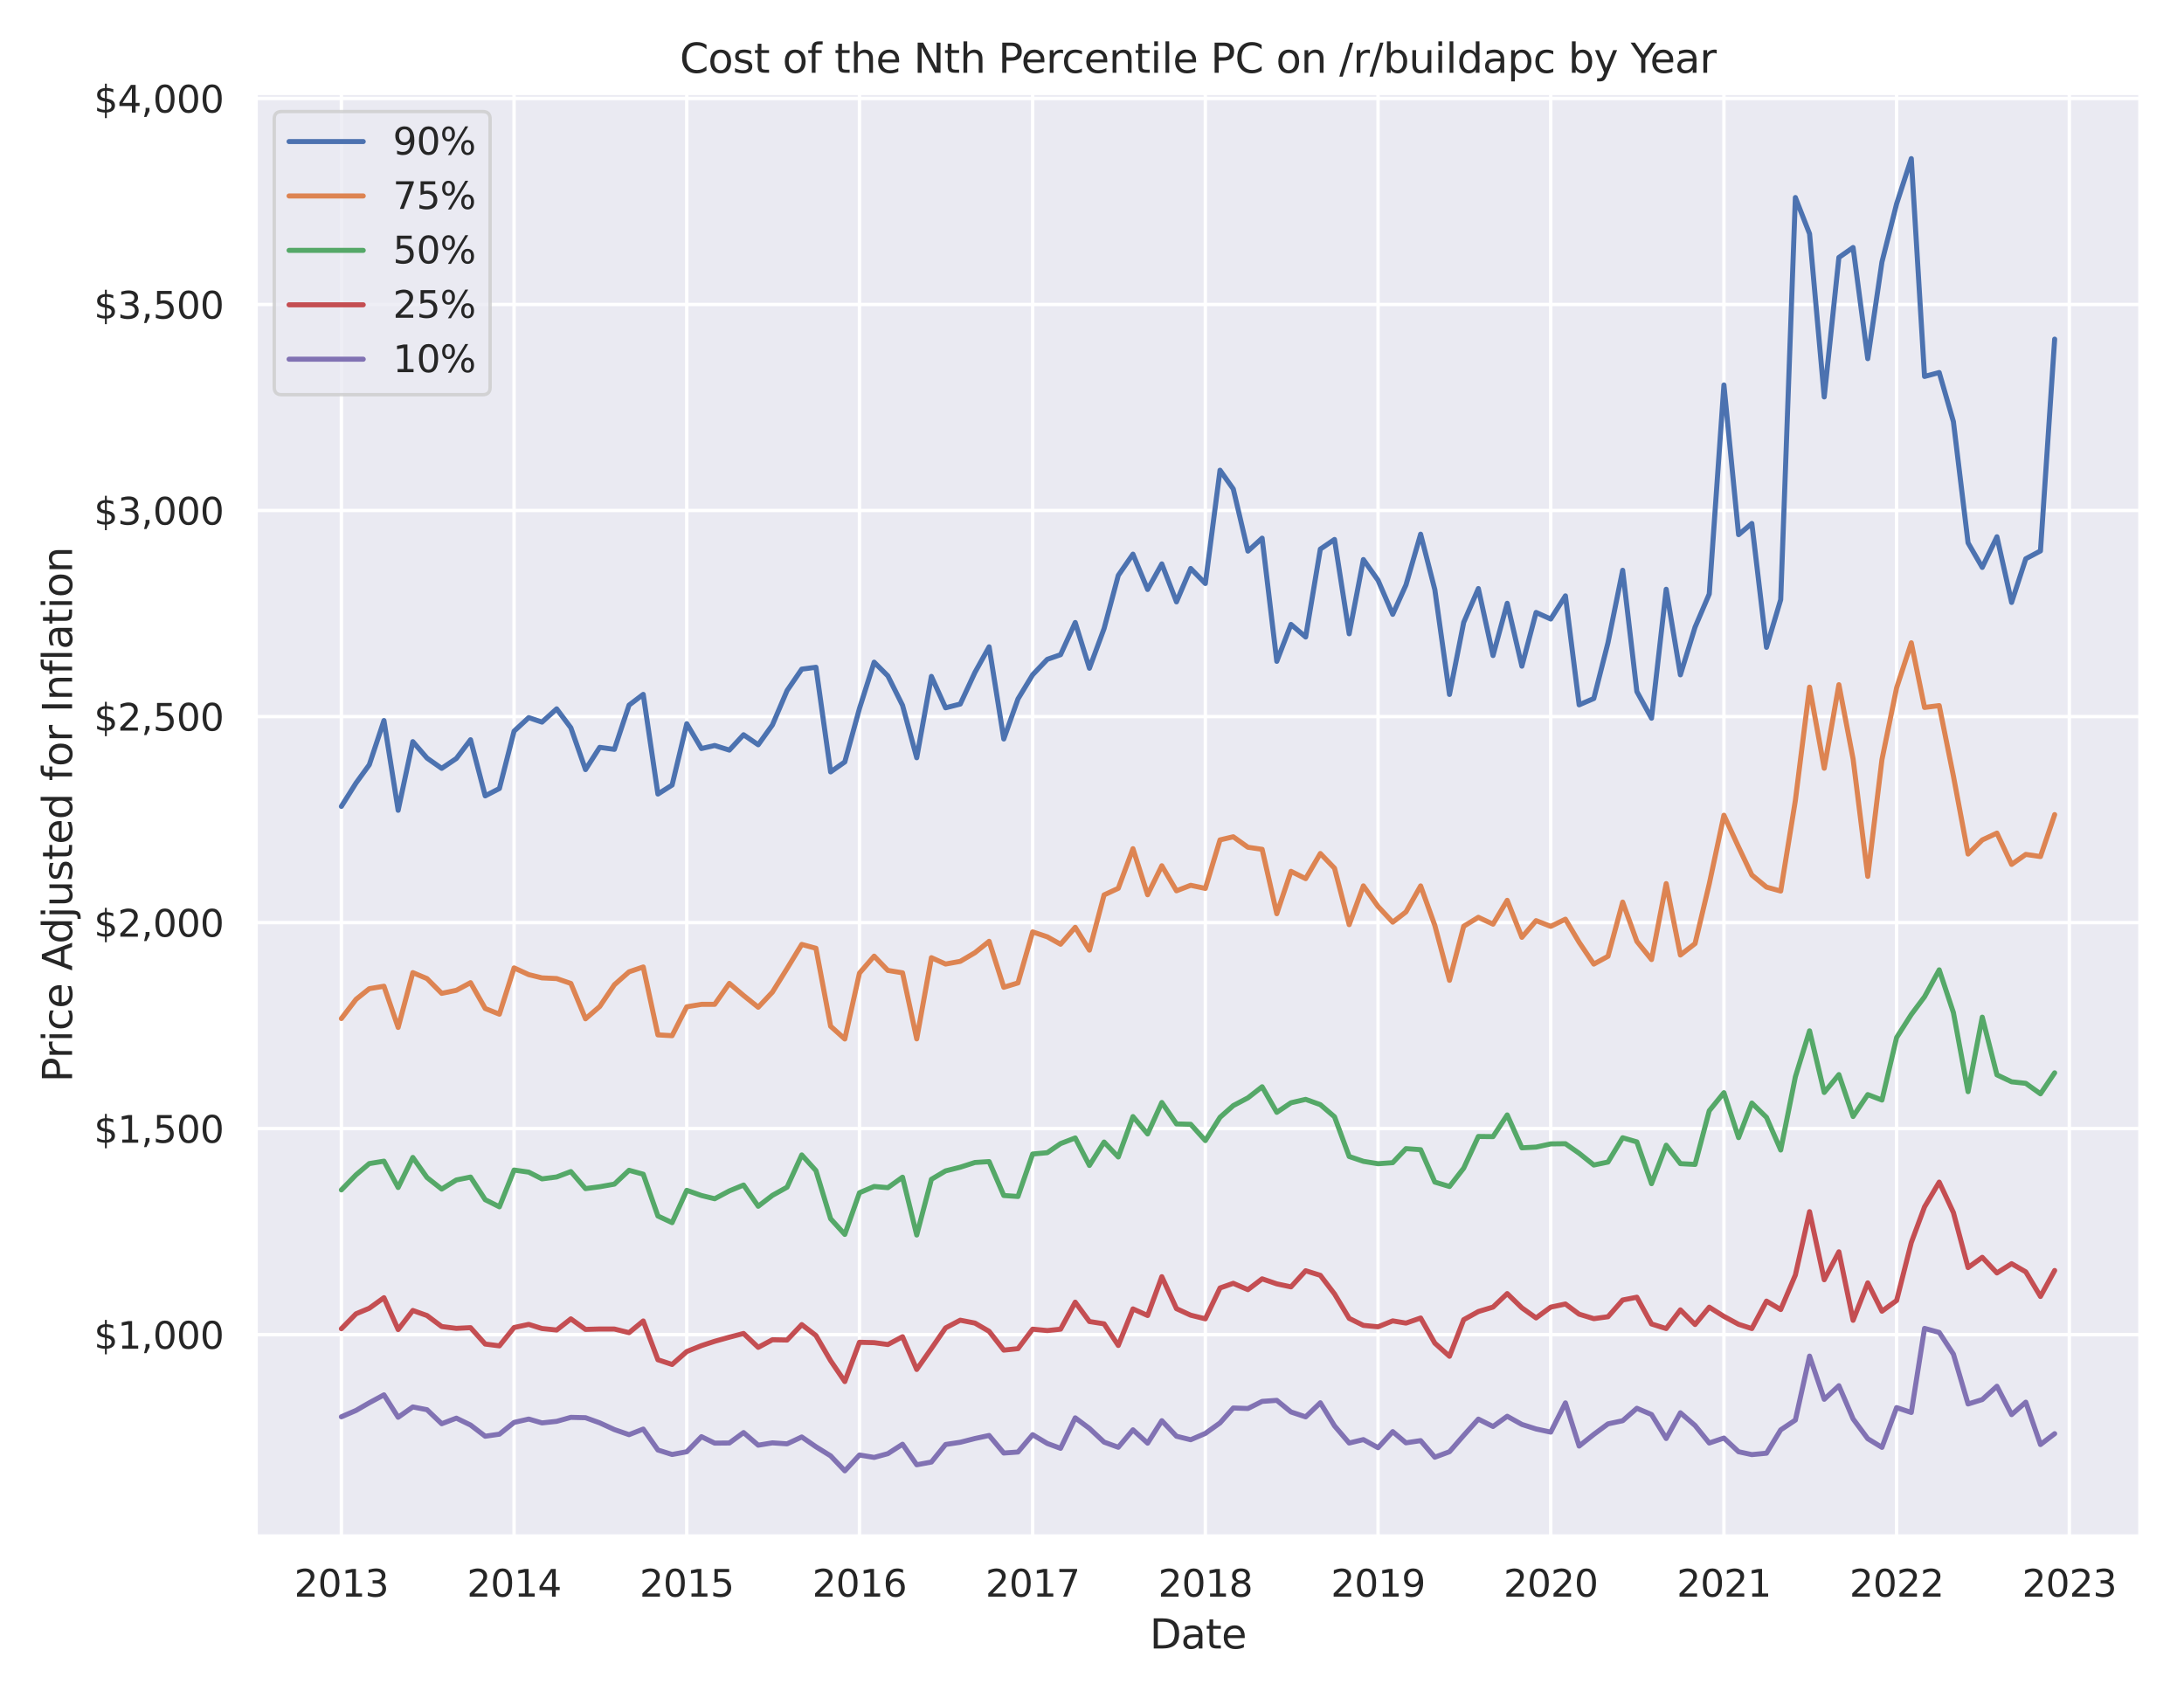 <?xml version="1.0" encoding="utf-8" standalone="no"?>
<!DOCTYPE svg PUBLIC "-//W3C//DTD SVG 1.1//EN"
  "http://www.w3.org/Graphics/SVG/1.1/DTD/svg11.dtd">
<svg xmlns:xlink="http://www.w3.org/1999/xlink" width="648pt" height="504pt" viewBox="0 0 648 504" xmlns="http://www.w3.org/2000/svg" version="1.1">
 <defs>
  <style type="text/css">*{stroke-linejoin: round; stroke-linecap: butt}</style>
 </defs>
 <g id="figure_1">
  <g id="patch_1">
   <path d="M 0 504 
L 648 504 
L 648 0 
L 0 0 
z
" style="fill: #ffffff"/>
  </g>
  <g id="axes_1">
   <g id="patch_2">
    <path d="M 75.87 455.94 
L 635.04 455.94 
L 635.04 27.6 
L 75.87 27.6 
z
" style="fill: #eaeaf2"/>
   </g>
   <g id="matplotlib.axis_1">
    <g id="xtick_1">
     <g id="line2d_1">
      <path d="M 101.287 455.94 
L 101.287 27.6 
" clip-path="url(#p57aee0bb38)" style="fill: none; stroke: #ffffff; stroke-linecap: round"/>
     </g>
     <g id="text_1">
      <!-- 2013 -->
      <g style="fill: #262626" transform="translate(87.289 473.798) scale(0.11 -0.11)">
       <defs>
        <path id="DejaVuSans-32" d="M 1228 531 
L 3431 531 
L 3431 0 
L 469 0 
L 469 531 
Q 828 903 1448 1529 
Q 2069 2156 2228 2338 
Q 2531 2678 2651 2914 
Q 2772 3150 2772 3378 
Q 2772 3750 2511 3984 
Q 2250 4219 1831 4219 
Q 1534 4219 1204 4116 
Q 875 4013 500 3803 
L 500 4441 
Q 881 4594 1212 4672 
Q 1544 4750 1819 4750 
Q 2544 4750 2975 4387 
Q 3406 4025 3406 3419 
Q 3406 3131 3298 2873 
Q 3191 2616 2906 2266 
Q 2828 2175 2409 1742 
Q 1991 1309 1228 531 
z
" transform="scale(0.016)"/>
        <path id="DejaVuSans-30" d="M 2034 4250 
Q 1547 4250 1301 3770 
Q 1056 3291 1056 2328 
Q 1056 1369 1301 889 
Q 1547 409 2034 409 
Q 2525 409 2770 889 
Q 3016 1369 3016 2328 
Q 3016 3291 2770 3770 
Q 2525 4250 2034 4250 
z
M 2034 4750 
Q 2819 4750 3233 4129 
Q 3647 3509 3647 2328 
Q 3647 1150 3233 529 
Q 2819 -91 2034 -91 
Q 1250 -91 836 529 
Q 422 1150 422 2328 
Q 422 3509 836 4129 
Q 1250 4750 2034 4750 
z
" transform="scale(0.016)"/>
        <path id="DejaVuSans-31" d="M 794 531 
L 1825 531 
L 1825 4091 
L 703 3866 
L 703 4441 
L 1819 4666 
L 2450 4666 
L 2450 531 
L 3481 531 
L 3481 0 
L 794 0 
L 794 531 
z
" transform="scale(0.016)"/>
        <path id="DejaVuSans-33" d="M 2597 2516 
Q 3050 2419 3304 2112 
Q 3559 1806 3559 1356 
Q 3559 666 3084 287 
Q 2609 -91 1734 -91 
Q 1441 -91 1130 -33 
Q 819 25 488 141 
L 488 750 
Q 750 597 1062 519 
Q 1375 441 1716 441 
Q 2309 441 2620 675 
Q 2931 909 2931 1356 
Q 2931 1769 2642 2001 
Q 2353 2234 1838 2234 
L 1294 2234 
L 1294 2753 
L 1863 2753 
Q 2328 2753 2575 2939 
Q 2822 3125 2822 3475 
Q 2822 3834 2567 4026 
Q 2313 4219 1838 4219 
Q 1578 4219 1281 4162 
Q 984 4106 628 3988 
L 628 4550 
Q 988 4650 1302 4700 
Q 1616 4750 1894 4750 
Q 2613 4750 3031 4423 
Q 3450 4097 3450 3541 
Q 3450 3153 3228 2886 
Q 3006 2619 2597 2516 
z
" transform="scale(0.016)"/>
       </defs>
       <use xlink:href="#DejaVuSans-32"/>
       <use xlink:href="#DejaVuSans-30" x="63.623"/>
       <use xlink:href="#DejaVuSans-31" x="127.246"/>
       <use xlink:href="#DejaVuSans-33" x="190.869"/>
      </g>
     </g>
    </g>
    <g id="xtick_2">
     <g id="line2d_2">
      <path d="M 152.528 455.94 
L 152.528 27.6 
" clip-path="url(#p57aee0bb38)" style="fill: none; stroke: #ffffff; stroke-linecap: round"/>
     </g>
     <g id="text_2">
      <!-- 2014 -->
      <g style="fill: #262626" transform="translate(138.53 473.798) scale(0.11 -0.11)">
       <defs>
        <path id="DejaVuSans-34" d="M 2419 4116 
L 825 1625 
L 2419 1625 
L 2419 4116 
z
M 2253 4666 
L 3047 4666 
L 3047 1625 
L 3713 1625 
L 3713 1100 
L 3047 1100 
L 3047 0 
L 2419 0 
L 2419 1100 
L 313 1100 
L 313 1709 
L 2253 4666 
z
" transform="scale(0.016)"/>
       </defs>
       <use xlink:href="#DejaVuSans-32"/>
       <use xlink:href="#DejaVuSans-30" x="63.623"/>
       <use xlink:href="#DejaVuSans-31" x="127.246"/>
       <use xlink:href="#DejaVuSans-34" x="190.869"/>
      </g>
     </g>
    </g>
    <g id="xtick_3">
     <g id="line2d_3">
      <path d="M 203.768 455.94 
L 203.768 27.6 
" clip-path="url(#p57aee0bb38)" style="fill: none; stroke: #ffffff; stroke-linecap: round"/>
     </g>
     <g id="text_3">
      <!-- 2015 -->
      <g style="fill: #262626" transform="translate(189.771 473.798) scale(0.11 -0.11)">
       <defs>
        <path id="DejaVuSans-35" d="M 691 4666 
L 3169 4666 
L 3169 4134 
L 1269 4134 
L 1269 2991 
Q 1406 3038 1543 3061 
Q 1681 3084 1819 3084 
Q 2600 3084 3056 2656 
Q 3513 2228 3513 1497 
Q 3513 744 3044 326 
Q 2575 -91 1722 -91 
Q 1428 -91 1123 -41 
Q 819 9 494 109 
L 494 744 
Q 775 591 1075 516 
Q 1375 441 1709 441 
Q 2250 441 2565 725 
Q 2881 1009 2881 1497 
Q 2881 1984 2565 2268 
Q 2250 2553 1709 2553 
Q 1456 2553 1204 2497 
Q 953 2441 691 2322 
L 691 4666 
z
" transform="scale(0.016)"/>
       </defs>
       <use xlink:href="#DejaVuSans-32"/>
       <use xlink:href="#DejaVuSans-30" x="63.623"/>
       <use xlink:href="#DejaVuSans-31" x="127.246"/>
       <use xlink:href="#DejaVuSans-35" x="190.869"/>
      </g>
     </g>
    </g>
    <g id="xtick_4">
     <g id="line2d_4">
      <path d="M 255.009 455.94 
L 255.009 27.6 
" clip-path="url(#p57aee0bb38)" style="fill: none; stroke: #ffffff; stroke-linecap: round"/>
     </g>
     <g id="text_4">
      <!-- 2016 -->
      <g style="fill: #262626" transform="translate(241.012 473.798) scale(0.11 -0.11)">
       <defs>
        <path id="DejaVuSans-36" d="M 2113 2584 
Q 1688 2584 1439 2293 
Q 1191 2003 1191 1497 
Q 1191 994 1439 701 
Q 1688 409 2113 409 
Q 2538 409 2786 701 
Q 3034 994 3034 1497 
Q 3034 2003 2786 2293 
Q 2538 2584 2113 2584 
z
M 3366 4563 
L 3366 3988 
Q 3128 4100 2886 4159 
Q 2644 4219 2406 4219 
Q 1781 4219 1451 3797 
Q 1122 3375 1075 2522 
Q 1259 2794 1537 2939 
Q 1816 3084 2150 3084 
Q 2853 3084 3261 2657 
Q 3669 2231 3669 1497 
Q 3669 778 3244 343 
Q 2819 -91 2113 -91 
Q 1303 -91 875 529 
Q 447 1150 447 2328 
Q 447 3434 972 4092 
Q 1497 4750 2381 4750 
Q 2619 4750 2861 4703 
Q 3103 4656 3366 4563 
z
" transform="scale(0.016)"/>
       </defs>
       <use xlink:href="#DejaVuSans-32"/>
       <use xlink:href="#DejaVuSans-30" x="63.623"/>
       <use xlink:href="#DejaVuSans-31" x="127.246"/>
       <use xlink:href="#DejaVuSans-36" x="190.869"/>
      </g>
     </g>
    </g>
    <g id="xtick_5">
     <g id="line2d_5">
      <path d="M 306.39 455.94 
L 306.39 27.6 
" clip-path="url(#p57aee0bb38)" style="fill: none; stroke: #ffffff; stroke-linecap: round"/>
     </g>
     <g id="text_5">
      <!-- 2017 -->
      <g style="fill: #262626" transform="translate(292.393 473.798) scale(0.11 -0.11)">
       <defs>
        <path id="DejaVuSans-37" d="M 525 4666 
L 3525 4666 
L 3525 4397 
L 1831 0 
L 1172 0 
L 2766 4134 
L 525 4134 
L 525 4666 
z
" transform="scale(0.016)"/>
       </defs>
       <use xlink:href="#DejaVuSans-32"/>
       <use xlink:href="#DejaVuSans-30" x="63.623"/>
       <use xlink:href="#DejaVuSans-31" x="127.246"/>
       <use xlink:href="#DejaVuSans-37" x="190.869"/>
      </g>
     </g>
    </g>
    <g id="xtick_6">
     <g id="line2d_6">
      <path d="M 357.631 455.94 
L 357.631 27.6 
" clip-path="url(#p57aee0bb38)" style="fill: none; stroke: #ffffff; stroke-linecap: round"/>
     </g>
     <g id="text_6">
      <!-- 2018 -->
      <g style="fill: #262626" transform="translate(343.633 473.798) scale(0.11 -0.11)">
       <defs>
        <path id="DejaVuSans-38" d="M 2034 2216 
Q 1584 2216 1326 1975 
Q 1069 1734 1069 1313 
Q 1069 891 1326 650 
Q 1584 409 2034 409 
Q 2484 409 2743 651 
Q 3003 894 3003 1313 
Q 3003 1734 2745 1975 
Q 2488 2216 2034 2216 
z
M 1403 2484 
Q 997 2584 770 2862 
Q 544 3141 544 3541 
Q 544 4100 942 4425 
Q 1341 4750 2034 4750 
Q 2731 4750 3128 4425 
Q 3525 4100 3525 3541 
Q 3525 3141 3298 2862 
Q 3072 2584 2669 2484 
Q 3125 2378 3379 2068 
Q 3634 1759 3634 1313 
Q 3634 634 3220 271 
Q 2806 -91 2034 -91 
Q 1263 -91 848 271 
Q 434 634 434 1313 
Q 434 1759 690 2068 
Q 947 2378 1403 2484 
z
M 1172 3481 
Q 1172 3119 1398 2916 
Q 1625 2713 2034 2713 
Q 2441 2713 2670 2916 
Q 2900 3119 2900 3481 
Q 2900 3844 2670 4047 
Q 2441 4250 2034 4250 
Q 1625 4250 1398 4047 
Q 1172 3844 1172 3481 
z
" transform="scale(0.016)"/>
       </defs>
       <use xlink:href="#DejaVuSans-32"/>
       <use xlink:href="#DejaVuSans-30" x="63.623"/>
       <use xlink:href="#DejaVuSans-31" x="127.246"/>
       <use xlink:href="#DejaVuSans-38" x="190.869"/>
      </g>
     </g>
    </g>
    <g id="xtick_7">
     <g id="line2d_7">
      <path d="M 408.872 455.94 
L 408.872 27.6 
" clip-path="url(#p57aee0bb38)" style="fill: none; stroke: #ffffff; stroke-linecap: round"/>
     </g>
     <g id="text_7">
      <!-- 2019 -->
      <g style="fill: #262626" transform="translate(394.874 473.798) scale(0.11 -0.11)">
       <defs>
        <path id="DejaVuSans-39" d="M 703 97 
L 703 672 
Q 941 559 1184 500 
Q 1428 441 1663 441 
Q 2288 441 2617 861 
Q 2947 1281 2994 2138 
Q 2813 1869 2534 1725 
Q 2256 1581 1919 1581 
Q 1219 1581 811 2004 
Q 403 2428 403 3163 
Q 403 3881 828 4315 
Q 1253 4750 1959 4750 
Q 2769 4750 3195 4129 
Q 3622 3509 3622 2328 
Q 3622 1225 3098 567 
Q 2575 -91 1691 -91 
Q 1453 -91 1209 -44 
Q 966 3 703 97 
z
M 1959 2075 
Q 2384 2075 2632 2365 
Q 2881 2656 2881 3163 
Q 2881 3666 2632 3958 
Q 2384 4250 1959 4250 
Q 1534 4250 1286 3958 
Q 1038 3666 1038 3163 
Q 1038 2656 1286 2365 
Q 1534 2075 1959 2075 
z
" transform="scale(0.016)"/>
       </defs>
       <use xlink:href="#DejaVuSans-32"/>
       <use xlink:href="#DejaVuSans-30" x="63.623"/>
       <use xlink:href="#DejaVuSans-31" x="127.246"/>
       <use xlink:href="#DejaVuSans-39" x="190.869"/>
      </g>
     </g>
    </g>
    <g id="xtick_8">
     <g id="line2d_8">
      <path d="M 460.112 455.94 
L 460.112 27.6 
" clip-path="url(#p57aee0bb38)" style="fill: none; stroke: #ffffff; stroke-linecap: round"/>
     </g>
     <g id="text_8">
      <!-- 2020 -->
      <g style="fill: #262626" transform="translate(446.115 473.798) scale(0.11 -0.11)">
       <use xlink:href="#DejaVuSans-32"/>
       <use xlink:href="#DejaVuSans-30" x="63.623"/>
       <use xlink:href="#DejaVuSans-32" x="127.246"/>
       <use xlink:href="#DejaVuSans-30" x="190.869"/>
      </g>
     </g>
    </g>
    <g id="xtick_9">
     <g id="line2d_9">
      <path d="M 511.494 455.94 
L 511.494 27.6 
" clip-path="url(#p57aee0bb38)" style="fill: none; stroke: #ffffff; stroke-linecap: round"/>
     </g>
     <g id="text_9">
      <!-- 2021 -->
      <g style="fill: #262626" transform="translate(497.496 473.798) scale(0.11 -0.11)">
       <use xlink:href="#DejaVuSans-32"/>
       <use xlink:href="#DejaVuSans-30" x="63.623"/>
       <use xlink:href="#DejaVuSans-32" x="127.246"/>
       <use xlink:href="#DejaVuSans-31" x="190.869"/>
      </g>
     </g>
    </g>
    <g id="xtick_10">
     <g id="line2d_10">
      <path d="M 562.734 455.94 
L 562.734 27.6 
" clip-path="url(#p57aee0bb38)" style="fill: none; stroke: #ffffff; stroke-linecap: round"/>
     </g>
     <g id="text_10">
      <!-- 2022 -->
      <g style="fill: #262626" transform="translate(548.737 473.798) scale(0.11 -0.11)">
       <use xlink:href="#DejaVuSans-32"/>
       <use xlink:href="#DejaVuSans-30" x="63.623"/>
       <use xlink:href="#DejaVuSans-32" x="127.246"/>
       <use xlink:href="#DejaVuSans-32" x="190.869"/>
      </g>
     </g>
    </g>
    <g id="xtick_11">
     <g id="line2d_11">
      <path d="M 613.975 455.94 
L 613.975 27.6 
" clip-path="url(#p57aee0bb38)" style="fill: none; stroke: #ffffff; stroke-linecap: round"/>
     </g>
     <g id="text_11">
      <!-- 2023 -->
      <g style="fill: #262626" transform="translate(599.978 473.798) scale(0.11 -0.11)">
       <use xlink:href="#DejaVuSans-32"/>
       <use xlink:href="#DejaVuSans-30" x="63.623"/>
       <use xlink:href="#DejaVuSans-32" x="127.246"/>
       <use xlink:href="#DejaVuSans-33" x="190.869"/>
      </g>
     </g>
    </g>
    <g id="text_12">
     <!-- Date -->
     <g style="fill: #262626" transform="translate(341.114 489.204) scale(0.12 -0.12)">
      <defs>
       <path id="DejaVuSans-44" d="M 1259 4147 
L 1259 519 
L 2022 519 
Q 2988 519 3436 956 
Q 3884 1394 3884 2338 
Q 3884 3275 3436 3711 
Q 2988 4147 2022 4147 
L 1259 4147 
z
M 628 4666 
L 1925 4666 
Q 3281 4666 3915 4102 
Q 4550 3538 4550 2338 
Q 4550 1131 3912 565 
Q 3275 0 1925 0 
L 628 0 
L 628 4666 
z
" transform="scale(0.016)"/>
       <path id="DejaVuSans-61" d="M 2194 1759 
Q 1497 1759 1228 1600 
Q 959 1441 959 1056 
Q 959 750 1161 570 
Q 1363 391 1709 391 
Q 2188 391 2477 730 
Q 2766 1069 2766 1631 
L 2766 1759 
L 2194 1759 
z
M 3341 1997 
L 3341 0 
L 2766 0 
L 2766 531 
Q 2569 213 2275 61 
Q 1981 -91 1556 -91 
Q 1019 -91 701 211 
Q 384 513 384 1019 
Q 384 1609 779 1909 
Q 1175 2209 1959 2209 
L 2766 2209 
L 2766 2266 
Q 2766 2663 2505 2880 
Q 2244 3097 1772 3097 
Q 1472 3097 1187 3025 
Q 903 2953 641 2809 
L 641 3341 
Q 956 3463 1253 3523 
Q 1550 3584 1831 3584 
Q 2591 3584 2966 3190 
Q 3341 2797 3341 1997 
z
" transform="scale(0.016)"/>
       <path id="DejaVuSans-74" d="M 1172 4494 
L 1172 3500 
L 2356 3500 
L 2356 3053 
L 1172 3053 
L 1172 1153 
Q 1172 725 1289 603 
Q 1406 481 1766 481 
L 2356 481 
L 2356 0 
L 1766 0 
Q 1100 0 847 248 
Q 594 497 594 1153 
L 594 3053 
L 172 3053 
L 172 3500 
L 594 3500 
L 594 4494 
L 1172 4494 
z
" transform="scale(0.016)"/>
       <path id="DejaVuSans-65" d="M 3597 1894 
L 3597 1613 
L 953 1613 
Q 991 1019 1311 708 
Q 1631 397 2203 397 
Q 2534 397 2845 478 
Q 3156 559 3463 722 
L 3463 178 
Q 3153 47 2828 -22 
Q 2503 -91 2169 -91 
Q 1331 -91 842 396 
Q 353 884 353 1716 
Q 353 2575 817 3079 
Q 1281 3584 2069 3584 
Q 2775 3584 3186 3129 
Q 3597 2675 3597 1894 
z
M 3022 2063 
Q 3016 2534 2758 2815 
Q 2500 3097 2075 3097 
Q 1594 3097 1305 2825 
Q 1016 2553 972 2059 
L 3022 2063 
z
" transform="scale(0.016)"/>
      </defs>
      <use xlink:href="#DejaVuSans-44"/>
      <use xlink:href="#DejaVuSans-61" x="77.002"/>
      <use xlink:href="#DejaVuSans-74" x="138.281"/>
      <use xlink:href="#DejaVuSans-65" x="177.49"/>
     </g>
    </g>
   </g>
   <g id="matplotlib.axis_2">
    <g id="ytick_1">
     <g id="line2d_12">
      <path d="M 75.87 396.062 
L 635.04 396.062 
" clip-path="url(#p57aee0bb38)" style="fill: none; stroke: #ffffff; stroke-linecap: round"/>
     </g>
     <g id="text_13">
      <!-- $1,000 -->
      <g style="fill: #262626" transform="translate(27.88 400.241) scale(0.11 -0.11)">
       <defs>
        <path id="DejaVuSans-24" d="M 2163 -941 
L 1850 -941 
L 1847 0 
Q 1519 6 1191 76 
Q 863 147 531 288 
L 531 850 
Q 850 650 1176 548 
Q 1503 447 1850 444 
L 1850 1869 
Q 1159 1981 845 2250 
Q 531 2519 531 2988 
Q 531 3497 872 3790 
Q 1213 4084 1850 4128 
L 1850 4863 
L 2163 4863 
L 2163 4138 
Q 2453 4125 2725 4076 
Q 2997 4028 3256 3944 
L 3256 3397 
Q 2997 3528 2723 3600 
Q 2450 3672 2163 3684 
L 2163 2350 
Q 2872 2241 3206 1959 
Q 3541 1678 3541 1191 
Q 3541 663 3186 358 
Q 2831 53 2163 6 
L 2163 -941 
z
M 1850 2406 
L 1850 3688 
Q 1488 3647 1297 3481 
Q 1106 3316 1106 3041 
Q 1106 2772 1282 2622 
Q 1459 2472 1850 2406 
z
M 2163 1806 
L 2163 453 
Q 2559 506 2761 678 
Q 2963 850 2963 1131 
Q 2963 1406 2770 1568 
Q 2578 1731 2163 1806 
z
" transform="scale(0.016)"/>
        <path id="DejaVuSans-2c" d="M 750 794 
L 1409 794 
L 1409 256 
L 897 -744 
L 494 -744 
L 750 256 
L 750 794 
z
" transform="scale(0.016)"/>
       </defs>
       <use xlink:href="#DejaVuSans-24"/>
       <use xlink:href="#DejaVuSans-31" x="63.623"/>
       <use xlink:href="#DejaVuSans-2c" x="127.246"/>
       <use xlink:href="#DejaVuSans-30" x="159.033"/>
       <use xlink:href="#DejaVuSans-30" x="222.656"/>
       <use xlink:href="#DejaVuSans-30" x="286.279"/>
      </g>
     </g>
    </g>
    <g id="ytick_2">
     <g id="line2d_13">
      <path d="M 75.87 334.922 
L 635.04 334.922 
" clip-path="url(#p57aee0bb38)" style="fill: none; stroke: #ffffff; stroke-linecap: round"/>
     </g>
     <g id="text_14">
      <!-- $1,500 -->
      <g style="fill: #262626" transform="translate(27.88 339.101) scale(0.11 -0.11)">
       <use xlink:href="#DejaVuSans-24"/>
       <use xlink:href="#DejaVuSans-31" x="63.623"/>
       <use xlink:href="#DejaVuSans-2c" x="127.246"/>
       <use xlink:href="#DejaVuSans-35" x="159.033"/>
       <use xlink:href="#DejaVuSans-30" x="222.656"/>
       <use xlink:href="#DejaVuSans-30" x="286.279"/>
      </g>
     </g>
    </g>
    <g id="ytick_3">
     <g id="line2d_14">
      <path d="M 75.87 273.781 
L 635.04 273.781 
" clip-path="url(#p57aee0bb38)" style="fill: none; stroke: #ffffff; stroke-linecap: round"/>
     </g>
     <g id="text_15">
      <!-- $2,000 -->
      <g style="fill: #262626" transform="translate(27.88 277.96) scale(0.11 -0.11)">
       <use xlink:href="#DejaVuSans-24"/>
       <use xlink:href="#DejaVuSans-32" x="63.623"/>
       <use xlink:href="#DejaVuSans-2c" x="127.246"/>
       <use xlink:href="#DejaVuSans-30" x="159.033"/>
       <use xlink:href="#DejaVuSans-30" x="222.656"/>
       <use xlink:href="#DejaVuSans-30" x="286.279"/>
      </g>
     </g>
    </g>
    <g id="ytick_4">
     <g id="line2d_15">
      <path d="M 75.87 212.641 
L 635.04 212.641 
" clip-path="url(#p57aee0bb38)" style="fill: none; stroke: #ffffff; stroke-linecap: round"/>
     </g>
     <g id="text_16">
      <!-- $2,500 -->
      <g style="fill: #262626" transform="translate(27.88 216.82) scale(0.11 -0.11)">
       <use xlink:href="#DejaVuSans-24"/>
       <use xlink:href="#DejaVuSans-32" x="63.623"/>
       <use xlink:href="#DejaVuSans-2c" x="127.246"/>
       <use xlink:href="#DejaVuSans-35" x="159.033"/>
       <use xlink:href="#DejaVuSans-30" x="222.656"/>
       <use xlink:href="#DejaVuSans-30" x="286.279"/>
      </g>
     </g>
    </g>
    <g id="ytick_5">
     <g id="line2d_16">
      <path d="M 75.87 151.5 
L 635.04 151.5 
" clip-path="url(#p57aee0bb38)" style="fill: none; stroke: #ffffff; stroke-linecap: round"/>
     </g>
     <g id="text_17">
      <!-- $3,000 -->
      <g style="fill: #262626" transform="translate(27.88 155.679) scale(0.11 -0.11)">
       <use xlink:href="#DejaVuSans-24"/>
       <use xlink:href="#DejaVuSans-33" x="63.623"/>
       <use xlink:href="#DejaVuSans-2c" x="127.246"/>
       <use xlink:href="#DejaVuSans-30" x="159.033"/>
       <use xlink:href="#DejaVuSans-30" x="222.656"/>
       <use xlink:href="#DejaVuSans-30" x="286.279"/>
      </g>
     </g>
    </g>
    <g id="ytick_6">
     <g id="line2d_17">
      <path d="M 75.87 90.36 
L 635.04 90.36 
" clip-path="url(#p57aee0bb38)" style="fill: none; stroke: #ffffff; stroke-linecap: round"/>
     </g>
     <g id="text_18">
      <!-- $3,500 -->
      <g style="fill: #262626" transform="translate(27.88 94.539) scale(0.11 -0.11)">
       <use xlink:href="#DejaVuSans-24"/>
       <use xlink:href="#DejaVuSans-33" x="63.623"/>
       <use xlink:href="#DejaVuSans-2c" x="127.246"/>
       <use xlink:href="#DejaVuSans-35" x="159.033"/>
       <use xlink:href="#DejaVuSans-30" x="222.656"/>
       <use xlink:href="#DejaVuSans-30" x="286.279"/>
      </g>
     </g>
    </g>
    <g id="ytick_7">
     <g id="line2d_18">
      <path d="M 75.87 29.219 
L 635.04 29.219 
" clip-path="url(#p57aee0bb38)" style="fill: none; stroke: #ffffff; stroke-linecap: round"/>
     </g>
     <g id="text_19">
      <!-- $4,000 -->
      <g style="fill: #262626" transform="translate(27.88 33.398) scale(0.11 -0.11)">
       <use xlink:href="#DejaVuSans-24"/>
       <use xlink:href="#DejaVuSans-34" x="63.623"/>
       <use xlink:href="#DejaVuSans-2c" x="127.246"/>
       <use xlink:href="#DejaVuSans-30" x="159.033"/>
       <use xlink:href="#DejaVuSans-30" x="222.656"/>
       <use xlink:href="#DejaVuSans-30" x="286.279"/>
      </g>
     </g>
    </g>
    <g id="text_20">
     <!-- Price Adjusted for Inflation -->
     <g style="fill: #262626" transform="translate(21.385 321.156) rotate(-90) scale(0.12 -0.12)">
      <defs>
       <path id="DejaVuSans-50" d="M 1259 4147 
L 1259 2394 
L 2053 2394 
Q 2494 2394 2734 2622 
Q 2975 2850 2975 3272 
Q 2975 3691 2734 3919 
Q 2494 4147 2053 4147 
L 1259 4147 
z
M 628 4666 
L 2053 4666 
Q 2838 4666 3239 4311 
Q 3641 3956 3641 3272 
Q 3641 2581 3239 2228 
Q 2838 1875 2053 1875 
L 1259 1875 
L 1259 0 
L 628 0 
L 628 4666 
z
" transform="scale(0.016)"/>
       <path id="DejaVuSans-72" d="M 2631 2963 
Q 2534 3019 2420 3045 
Q 2306 3072 2169 3072 
Q 1681 3072 1420 2755 
Q 1159 2438 1159 1844 
L 1159 0 
L 581 0 
L 581 3500 
L 1159 3500 
L 1159 2956 
Q 1341 3275 1631 3429 
Q 1922 3584 2338 3584 
Q 2397 3584 2469 3576 
Q 2541 3569 2628 3553 
L 2631 2963 
z
" transform="scale(0.016)"/>
       <path id="DejaVuSans-69" d="M 603 3500 
L 1178 3500 
L 1178 0 
L 603 0 
L 603 3500 
z
M 603 4863 
L 1178 4863 
L 1178 4134 
L 603 4134 
L 603 4863 
z
" transform="scale(0.016)"/>
       <path id="DejaVuSans-63" d="M 3122 3366 
L 3122 2828 
Q 2878 2963 2633 3030 
Q 2388 3097 2138 3097 
Q 1578 3097 1268 2742 
Q 959 2388 959 1747 
Q 959 1106 1268 751 
Q 1578 397 2138 397 
Q 2388 397 2633 464 
Q 2878 531 3122 666 
L 3122 134 
Q 2881 22 2623 -34 
Q 2366 -91 2075 -91 
Q 1284 -91 818 406 
Q 353 903 353 1747 
Q 353 2603 823 3093 
Q 1294 3584 2113 3584 
Q 2378 3584 2631 3529 
Q 2884 3475 3122 3366 
z
" transform="scale(0.016)"/>
       <path id="DejaVuSans-20" transform="scale(0.016)"/>
       <path id="DejaVuSans-41" d="M 2188 4044 
L 1331 1722 
L 3047 1722 
L 2188 4044 
z
M 1831 4666 
L 2547 4666 
L 4325 0 
L 3669 0 
L 3244 1197 
L 1141 1197 
L 716 0 
L 50 0 
L 1831 4666 
z
" transform="scale(0.016)"/>
       <path id="DejaVuSans-64" d="M 2906 2969 
L 2906 4863 
L 3481 4863 
L 3481 0 
L 2906 0 
L 2906 525 
Q 2725 213 2448 61 
Q 2172 -91 1784 -91 
Q 1150 -91 751 415 
Q 353 922 353 1747 
Q 353 2572 751 3078 
Q 1150 3584 1784 3584 
Q 2172 3584 2448 3432 
Q 2725 3281 2906 2969 
z
M 947 1747 
Q 947 1113 1208 752 
Q 1469 391 1925 391 
Q 2381 391 2643 752 
Q 2906 1113 2906 1747 
Q 2906 2381 2643 2742 
Q 2381 3103 1925 3103 
Q 1469 3103 1208 2742 
Q 947 2381 947 1747 
z
" transform="scale(0.016)"/>
       <path id="DejaVuSans-6a" d="M 603 3500 
L 1178 3500 
L 1178 -63 
Q 1178 -731 923 -1031 
Q 669 -1331 103 -1331 
L -116 -1331 
L -116 -844 
L 38 -844 
Q 366 -844 484 -692 
Q 603 -541 603 -63 
L 603 3500 
z
M 603 4863 
L 1178 4863 
L 1178 4134 
L 603 4134 
L 603 4863 
z
" transform="scale(0.016)"/>
       <path id="DejaVuSans-75" d="M 544 1381 
L 544 3500 
L 1119 3500 
L 1119 1403 
Q 1119 906 1312 657 
Q 1506 409 1894 409 
Q 2359 409 2629 706 
Q 2900 1003 2900 1516 
L 2900 3500 
L 3475 3500 
L 3475 0 
L 2900 0 
L 2900 538 
Q 2691 219 2414 64 
Q 2138 -91 1772 -91 
Q 1169 -91 856 284 
Q 544 659 544 1381 
z
M 1991 3584 
L 1991 3584 
z
" transform="scale(0.016)"/>
       <path id="DejaVuSans-73" d="M 2834 3397 
L 2834 2853 
Q 2591 2978 2328 3040 
Q 2066 3103 1784 3103 
Q 1356 3103 1142 2972 
Q 928 2841 928 2578 
Q 928 2378 1081 2264 
Q 1234 2150 1697 2047 
L 1894 2003 
Q 2506 1872 2764 1633 
Q 3022 1394 3022 966 
Q 3022 478 2636 193 
Q 2250 -91 1575 -91 
Q 1294 -91 989 -36 
Q 684 19 347 128 
L 347 722 
Q 666 556 975 473 
Q 1284 391 1588 391 
Q 1994 391 2212 530 
Q 2431 669 2431 922 
Q 2431 1156 2273 1281 
Q 2116 1406 1581 1522 
L 1381 1569 
Q 847 1681 609 1914 
Q 372 2147 372 2553 
Q 372 3047 722 3315 
Q 1072 3584 1716 3584 
Q 2034 3584 2315 3537 
Q 2597 3491 2834 3397 
z
" transform="scale(0.016)"/>
       <path id="DejaVuSans-66" d="M 2375 4863 
L 2375 4384 
L 1825 4384 
Q 1516 4384 1395 4259 
Q 1275 4134 1275 3809 
L 1275 3500 
L 2222 3500 
L 2222 3053 
L 1275 3053 
L 1275 0 
L 697 0 
L 697 3053 
L 147 3053 
L 147 3500 
L 697 3500 
L 697 3744 
Q 697 4328 969 4595 
Q 1241 4863 1831 4863 
L 2375 4863 
z
" transform="scale(0.016)"/>
       <path id="DejaVuSans-6f" d="M 1959 3097 
Q 1497 3097 1228 2736 
Q 959 2375 959 1747 
Q 959 1119 1226 758 
Q 1494 397 1959 397 
Q 2419 397 2687 759 
Q 2956 1122 2956 1747 
Q 2956 2369 2687 2733 
Q 2419 3097 1959 3097 
z
M 1959 3584 
Q 2709 3584 3137 3096 
Q 3566 2609 3566 1747 
Q 3566 888 3137 398 
Q 2709 -91 1959 -91 
Q 1206 -91 779 398 
Q 353 888 353 1747 
Q 353 2609 779 3096 
Q 1206 3584 1959 3584 
z
" transform="scale(0.016)"/>
       <path id="DejaVuSans-49" d="M 628 4666 
L 1259 4666 
L 1259 0 
L 628 0 
L 628 4666 
z
" transform="scale(0.016)"/>
       <path id="DejaVuSans-6e" d="M 3513 2113 
L 3513 0 
L 2938 0 
L 2938 2094 
Q 2938 2591 2744 2837 
Q 2550 3084 2163 3084 
Q 1697 3084 1428 2787 
Q 1159 2491 1159 1978 
L 1159 0 
L 581 0 
L 581 3500 
L 1159 3500 
L 1159 2956 
Q 1366 3272 1645 3428 
Q 1925 3584 2291 3584 
Q 2894 3584 3203 3211 
Q 3513 2838 3513 2113 
z
" transform="scale(0.016)"/>
       <path id="DejaVuSans-6c" d="M 603 4863 
L 1178 4863 
L 1178 0 
L 603 0 
L 603 4863 
z
" transform="scale(0.016)"/>
      </defs>
      <use xlink:href="#DejaVuSans-50"/>
      <use xlink:href="#DejaVuSans-72" x="58.553"/>
      <use xlink:href="#DejaVuSans-69" x="99.666"/>
      <use xlink:href="#DejaVuSans-63" x="127.449"/>
      <use xlink:href="#DejaVuSans-65" x="182.43"/>
      <use xlink:href="#DejaVuSans-20" x="243.953"/>
      <use xlink:href="#DejaVuSans-41" x="275.74"/>
      <use xlink:href="#DejaVuSans-64" x="342.398"/>
      <use xlink:href="#DejaVuSans-6a" x="405.875"/>
      <use xlink:href="#DejaVuSans-75" x="433.658"/>
      <use xlink:href="#DejaVuSans-73" x="497.037"/>
      <use xlink:href="#DejaVuSans-74" x="549.137"/>
      <use xlink:href="#DejaVuSans-65" x="588.346"/>
      <use xlink:href="#DejaVuSans-64" x="649.869"/>
      <use xlink:href="#DejaVuSans-20" x="713.346"/>
      <use xlink:href="#DejaVuSans-66" x="745.133"/>
      <use xlink:href="#DejaVuSans-6f" x="780.338"/>
      <use xlink:href="#DejaVuSans-72" x="841.52"/>
      <use xlink:href="#DejaVuSans-20" x="882.633"/>
      <use xlink:href="#DejaVuSans-49" x="914.42"/>
      <use xlink:href="#DejaVuSans-6e" x="943.912"/>
      <use xlink:href="#DejaVuSans-66" x="1007.291"/>
      <use xlink:href="#DejaVuSans-6c" x="1042.496"/>
      <use xlink:href="#DejaVuSans-61" x="1070.279"/>
      <use xlink:href="#DejaVuSans-74" x="1131.559"/>
      <use xlink:href="#DejaVuSans-69" x="1170.768"/>
      <use xlink:href="#DejaVuSans-6f" x="1198.551"/>
      <use xlink:href="#DejaVuSans-6e" x="1259.732"/>
     </g>
    </g>
   </g>
   <g id="PolyCollection_1"/>
   <g id="PolyCollection_2"/>
   <g id="PolyCollection_3"/>
   <g id="PolyCollection_4"/>
   <g id="PolyCollection_5"/>
   <g id="line2d_19">
    <path d="M 101.287 239.294 
L 105.639 232.356 
L 109.57 226.949 
L 113.922 213.825 
L 118.133 240.456 
L 122.485 220.078 
L 126.697 224.965 
L 131.049 228.015 
L 135.401 225.084 
L 139.612 219.517 
L 143.964 236.176 
L 148.176 233.989 
L 152.528 216.97 
L 156.88 212.957 
L 160.81 214.288 
L 165.162 210.353 
L 169.374 215.97 
L 173.726 228.38 
L 177.937 221.776 
L 182.289 222.373 
L 186.641 209.246 
L 190.853 206.058 
L 195.205 235.639 
L 199.416 232.962 
L 203.768 214.763 
L 208.12 222.129 
L 212.051 221.226 
L 216.403 222.593 
L 220.615 218.035 
L 224.967 221.012 
L 229.178 215.13 
L 233.53 204.922 
L 237.882 198.57 
L 242.094 198.014 
L 246.446 229.065 
L 250.657 226.104 
L 255.009 210.234 
L 259.361 196.503 
L 263.432 200.573 
L 267.784 209.314 
L 271.996 224.867 
L 276.348 200.717 
L 280.559 210.043 
L 284.911 208.927 
L 289.263 199.555 
L 293.475 191.948 
L 297.827 219.295 
L 302.038 207.412 
L 306.39 200.239 
L 310.742 195.654 
L 314.673 194.284 
L 319.025 184.728 
L 323.236 198.298 
L 327.588 186.511 
L 331.8 170.751 
L 336.152 164.447 
L 340.504 174.934 
L 344.715 167.338 
L 349.067 178.609 
L 353.279 168.694 
L 357.631 173.156 
L 361.983 139.538 
L 365.914 145.098 
L 370.266 163.543 
L 374.477 159.706 
L 378.829 196.251 
L 383.041 185.296 
L 387.393 189.034 
L 391.745 162.949 
L 395.956 160.086 
L 400.308 188.079 
L 404.52 166.045 
L 408.872 172.202 
L 413.224 182.304 
L 417.154 173.587 
L 421.506 158.521 
L 425.718 174.974 
L 430.07 206.077 
L 434.282 184.708 
L 438.633 174.657 
L 442.985 194.537 
L 447.197 179.03 
L 451.549 197.688 
L 455.761 181.746 
L 460.112 183.694 
L 464.464 176.825 
L 468.536 209.16 
L 472.888 207.285 
L 477.099 190.715 
L 481.451 169.229 
L 485.663 205.211 
L 490.015 213.135 
L 494.367 174.868 
L 498.578 200.259 
L 502.93 186.11 
L 507.142 176.264 
L 511.494 114.243 
L 515.846 158.656 
L 519.776 155.341 
L 524.128 192.096 
L 528.34 177.938 
L 532.692 58.618 
L 536.903 69.382 
L 541.255 117.788 
L 545.607 76.397 
L 549.819 73.448 
L 554.171 106.433 
L 558.382 77.742 
L 562.734 60.473 
L 567.086 47.07 
L 571.017 111.711 
L 575.369 110.55 
L 579.581 125.121 
L 583.933 161.095 
L 588.144 168.385 
L 592.496 159.285 
L 596.848 178.773 
L 601.06 165.81 
L 605.412 163.494 
L 609.623 100.64 
" clip-path="url(#p57aee0bb38)" style="fill: none; stroke: #4c72b0; stroke-width: 1.5; stroke-linecap: round"/>
   </g>
   <g id="line2d_20">
    <path d="M 101.287 302.261 
L 105.639 296.555 
L 109.57 293.395 
L 113.922 292.666 
L 118.133 304.895 
L 122.485 288.626 
L 126.697 290.404 
L 131.049 294.778 
L 135.401 293.876 
L 139.612 291.607 
L 143.964 299.273 
L 148.176 300.96 
L 152.528 287.227 
L 156.88 289.222 
L 160.81 290.189 
L 165.162 290.391 
L 169.374 291.838 
L 173.726 302.33 
L 177.937 298.683 
L 182.289 292.229 
L 186.641 288.391 
L 190.853 286.951 
L 195.205 307.103 
L 199.416 307.342 
L 203.768 298.763 
L 208.12 298.043 
L 212.051 298.032 
L 216.403 291.822 
L 220.615 295.415 
L 224.967 298.9 
L 229.178 294.421 
L 233.53 287.405 
L 237.882 280.258 
L 242.094 281.403 
L 246.446 304.536 
L 250.657 308.322 
L 255.009 288.776 
L 259.361 283.737 
L 263.432 287.968 
L 267.784 288.685 
L 271.996 308.289 
L 276.348 284.195 
L 280.559 286.08 
L 284.911 285.284 
L 289.263 282.715 
L 293.475 279.34 
L 297.827 292.972 
L 302.038 291.682 
L 306.39 276.541 
L 310.742 278.007 
L 314.673 280.205 
L 319.025 275.188 
L 323.236 281.957 
L 327.588 265.568 
L 331.8 263.609 
L 336.152 251.849 
L 340.504 265.52 
L 344.715 256.913 
L 349.067 264.345 
L 353.279 262.715 
L 357.631 263.642 
L 361.983 249.244 
L 365.914 248.314 
L 370.266 251.429 
L 374.477 252.036 
L 378.829 271.15 
L 383.041 258.571 
L 387.393 260.736 
L 391.745 253.281 
L 395.956 257.645 
L 400.308 274.393 
L 404.52 262.885 
L 408.872 268.993 
L 413.224 273.658 
L 417.154 270.612 
L 421.506 262.895 
L 425.718 274.623 
L 430.07 290.911 
L 434.282 274.881 
L 438.633 272.213 
L 442.985 274.247 
L 447.197 267.174 
L 451.549 278.149 
L 455.761 273.198 
L 460.112 274.897 
L 464.464 272.774 
L 468.536 279.628 
L 472.888 286.093 
L 477.099 283.78 
L 481.451 267.702 
L 485.663 279.36 
L 490.015 284.752 
L 494.367 262.215 
L 498.578 283.408 
L 502.93 280.007 
L 507.142 262.309 
L 511.494 241.921 
L 515.846 251.377 
L 519.776 259.654 
L 524.128 263.253 
L 528.34 264.416 
L 532.692 237.536 
L 536.903 203.909 
L 541.255 227.98 
L 545.607 203.184 
L 549.819 225.222 
L 554.171 260.065 
L 558.382 225.417 
L 562.734 204.111 
L 567.086 190.753 
L 571.017 209.94 
L 575.369 209.391 
L 579.581 230.283 
L 583.933 253.442 
L 588.144 249.257 
L 592.496 247.224 
L 596.848 256.517 
L 601.06 253.545 
L 605.412 254.182 
L 609.623 241.735 
" clip-path="url(#p57aee0bb38)" style="fill: none; stroke: #dd8452; stroke-width: 1.5; stroke-linecap: round"/>
   </g>
   <g id="line2d_21">
    <path d="M 101.287 353.106 
L 105.639 348.63 
L 109.57 345.299 
L 113.922 344.575 
L 118.133 352.398 
L 122.485 343.473 
L 126.697 349.437 
L 131.049 352.863 
L 135.401 350.16 
L 139.612 349.297 
L 143.964 356.013 
L 148.176 358.121 
L 152.528 347.213 
L 156.88 347.835 
L 160.81 349.835 
L 165.162 349.265 
L 169.374 347.666 
L 173.726 352.723 
L 177.937 352.17 
L 182.289 351.386 
L 186.641 347.288 
L 190.853 348.45 
L 195.205 360.851 
L 199.416 362.823 
L 203.768 353.229 
L 208.12 354.768 
L 212.051 355.729 
L 216.403 353.405 
L 220.615 351.661 
L 224.967 357.958 
L 229.178 354.729 
L 233.53 352.297 
L 237.882 342.725 
L 242.094 347.383 
L 246.446 361.671 
L 250.657 366.313 
L 255.009 353.95 
L 259.361 352.09 
L 263.432 352.443 
L 267.784 349.336 
L 271.996 366.49 
L 276.348 349.963 
L 280.559 347.462 
L 284.911 346.37 
L 289.263 344.97 
L 293.475 344.706 
L 297.827 354.769 
L 302.038 355.057 
L 306.39 342.459 
L 310.742 342.059 
L 314.673 339.362 
L 319.025 337.691 
L 323.236 345.851 
L 327.588 338.907 
L 331.8 343.34 
L 336.152 331.345 
L 340.504 336.503 
L 344.715 327.165 
L 349.067 333.526 
L 353.279 333.638 
L 357.631 338.469 
L 361.983 331.568 
L 365.914 328.087 
L 370.266 325.788 
L 374.477 322.497 
L 378.829 330.086 
L 383.041 327.252 
L 387.393 326.241 
L 391.745 327.803 
L 395.956 331.41 
L 400.308 343.189 
L 404.52 344.626 
L 408.872 345.338 
L 413.224 345.025 
L 417.154 340.857 
L 421.506 341.17 
L 425.718 350.785 
L 430.07 352.095 
L 434.282 346.66 
L 438.633 337.246 
L 442.985 337.298 
L 447.197 330.858 
L 451.549 340.617 
L 455.761 340.404 
L 460.112 339.451 
L 464.464 339.398 
L 468.536 342.237 
L 472.888 345.718 
L 477.099 344.836 
L 481.451 337.632 
L 485.663 338.858 
L 490.015 351.262 
L 494.367 339.845 
L 498.578 345.31 
L 502.93 345.545 
L 507.142 329.618 
L 511.494 324.253 
L 515.846 337.595 
L 519.776 327.333 
L 524.128 331.583 
L 528.34 341.27 
L 532.692 319.544 
L 536.903 305.899 
L 541.255 324.189 
L 545.607 318.888 
L 549.819 331.323 
L 554.171 324.822 
L 558.382 326.439 
L 562.734 307.888 
L 567.086 301.053 
L 571.017 295.791 
L 575.369 287.801 
L 579.581 300.485 
L 583.933 323.952 
L 588.144 301.841 
L 592.496 318.963 
L 596.848 321.025 
L 601.06 321.483 
L 605.412 324.595 
L 609.623 318.361 
" clip-path="url(#p57aee0bb38)" style="fill: none; stroke: #55a868; stroke-width: 1.5; stroke-linecap: round"/>
   </g>
   <g id="line2d_22">
    <path d="M 101.287 394.305 
L 105.639 389.866 
L 109.57 388.229 
L 113.922 385.091 
L 118.133 394.547 
L 122.485 388.884 
L 126.697 390.389 
L 131.049 393.648 
L 135.401 394.197 
L 139.612 393.983 
L 143.964 398.849 
L 148.176 399.384 
L 152.528 393.945 
L 156.88 393.011 
L 160.81 394.244 
L 165.162 394.684 
L 169.374 391.373 
L 173.726 394.502 
L 177.937 394.385 
L 182.289 394.393 
L 186.641 395.467 
L 190.853 392.001 
L 195.205 403.512 
L 199.416 404.905 
L 203.768 401.069 
L 208.12 399.32 
L 212.051 398.032 
L 216.403 396.814 
L 220.615 395.707 
L 224.967 399.83 
L 229.178 397.573 
L 233.53 397.658 
L 237.882 393.076 
L 242.094 396.314 
L 246.446 403.788 
L 250.657 409.983 
L 255.009 398.324 
L 259.361 398.436 
L 263.432 398.99 
L 267.784 396.679 
L 271.996 406.393 
L 276.348 400.18 
L 280.559 394.06 
L 284.911 391.773 
L 289.263 392.625 
L 293.475 395.073 
L 297.827 400.648 
L 302.038 400.214 
L 306.39 394.431 
L 310.742 394.852 
L 314.673 394.439 
L 319.025 386.426 
L 323.236 392.164 
L 327.588 392.852 
L 331.8 399.268 
L 336.152 388.424 
L 340.504 390.376 
L 344.715 378.861 
L 349.067 388.345 
L 353.279 390.284 
L 357.631 391.365 
L 361.983 382.213 
L 365.914 380.824 
L 370.266 382.715 
L 374.477 379.496 
L 378.829 380.99 
L 383.041 381.88 
L 387.393 377.09 
L 391.745 378.455 
L 395.956 383.98 
L 400.308 391.228 
L 404.52 393.309 
L 408.872 393.733 
L 413.224 391.972 
L 417.154 392.631 
L 421.506 391.127 
L 425.718 398.586 
L 430.07 402.479 
L 434.282 391.62 
L 438.633 389.205 
L 442.985 387.879 
L 447.197 383.875 
L 451.549 388.106 
L 455.761 391.093 
L 460.112 387.895 
L 464.464 386.962 
L 468.536 389.985 
L 472.888 391.315 
L 477.099 390.743 
L 481.451 385.782 
L 485.663 384.95 
L 490.015 392.888 
L 494.367 394.253 
L 498.578 388.71 
L 502.93 393.049 
L 507.142 387.909 
L 511.494 390.639 
L 515.846 392.991 
L 519.776 394.25 
L 524.128 386.11 
L 528.34 388.612 
L 532.692 378.363 
L 536.903 359.568 
L 541.255 379.766 
L 545.607 371.478 
L 549.819 391.809 
L 554.171 380.692 
L 558.382 389.104 
L 562.734 385.927 
L 567.086 368.728 
L 571.017 358.153 
L 575.369 350.791 
L 579.581 359.83 
L 583.933 376.161 
L 588.144 373.11 
L 592.496 377.747 
L 596.848 374.999 
L 601.06 377.431 
L 605.412 384.725 
L 609.623 377.026 
" clip-path="url(#p57aee0bb38)" style="fill: none; stroke: #c44e52; stroke-width: 1.5; stroke-linecap: round"/>
   </g>
   <g id="line2d_23">
    <path d="M 101.287 420.436 
L 105.639 418.549 
L 109.57 416.281 
L 113.922 413.923 
L 118.133 420.578 
L 122.485 417.516 
L 126.697 418.334 
L 131.049 422.496 
L 135.401 420.838 
L 139.612 422.878 
L 143.964 426.206 
L 148.176 425.596 
L 152.528 422.106 
L 156.88 421.108 
L 160.81 422.251 
L 165.162 421.788 
L 169.374 420.604 
L 173.726 420.709 
L 177.937 422.228 
L 182.289 424.228 
L 186.641 425.738 
L 190.853 424.083 
L 195.205 430.287 
L 199.416 431.62 
L 203.768 430.808 
L 208.12 426.335 
L 212.051 428.252 
L 216.403 428.21 
L 220.615 425.114 
L 224.967 428.861 
L 229.178 428.17 
L 233.53 428.461 
L 237.882 426.421 
L 242.094 429.325 
L 246.446 432.027 
L 250.657 436.47 
L 255.009 431.777 
L 259.361 432.492 
L 263.432 431.375 
L 267.784 428.577 
L 271.996 434.672 
L 276.348 433.866 
L 280.559 428.653 
L 284.911 427.996 
L 289.263 426.881 
L 293.475 425.977 
L 297.827 431.185 
L 302.038 430.886 
L 306.39 425.742 
L 310.742 428.354 
L 314.673 429.79 
L 319.025 420.746 
L 323.236 423.878 
L 327.588 427.947 
L 331.8 429.48 
L 336.152 424.298 
L 340.504 428.263 
L 344.715 421.594 
L 349.067 426.207 
L 353.279 427.241 
L 357.631 425.365 
L 361.983 422.245 
L 365.914 417.829 
L 370.266 417.975 
L 374.477 415.863 
L 378.829 415.559 
L 383.041 419.004 
L 387.393 420.457 
L 391.745 416.272 
L 395.956 423.138 
L 400.308 428.218 
L 404.52 427.203 
L 408.872 429.607 
L 413.224 424.837 
L 417.154 428.161 
L 421.506 427.511 
L 425.718 432.431 
L 430.07 430.801 
L 434.282 425.962 
L 438.633 421.125 
L 442.985 423.309 
L 447.197 420.278 
L 451.549 422.702 
L 455.761 424.045 
L 460.112 424.986 
L 464.464 416.307 
L 468.536 429.124 
L 472.888 425.651 
L 477.099 422.534 
L 481.451 421.607 
L 485.663 417.911 
L 490.015 419.76 
L 494.367 426.876 
L 498.578 419.245 
L 502.93 423.016 
L 507.142 428.215 
L 511.494 426.742 
L 515.846 430.806 
L 519.776 431.659 
L 524.128 431.239 
L 528.34 424.313 
L 532.692 421.41 
L 536.903 402.426 
L 541.255 415.246 
L 545.607 411.209 
L 549.819 421.061 
L 554.171 426.936 
L 558.382 429.507 
L 562.734 417.711 
L 567.086 419.153 
L 571.017 394.205 
L 575.369 395.396 
L 579.581 401.834 
L 583.933 416.638 
L 588.144 415.328 
L 592.496 411.377 
L 596.848 419.79 
L 601.06 416.101 
L 605.412 428.67 
L 609.623 425.448 
" clip-path="url(#p57aee0bb38)" style="fill: none; stroke: #8172b3; stroke-width: 1.5; stroke-linecap: round"/>
   </g>
   <g id="line2d_24"/>
   <g id="line2d_25"/>
   <g id="line2d_26"/>
   <g id="line2d_27"/>
   <g id="line2d_28"/>
   <g id="patch_3">
    <path d="M 75.87 455.94 
L 75.87 27.6 
" style="fill: none; stroke: #ffffff; stroke-width: 1.25; stroke-linejoin: miter; stroke-linecap: square"/>
   </g>
   <g id="patch_4">
    <path d="M 635.04 455.94 
L 635.04 27.6 
" style="fill: none; stroke: #ffffff; stroke-width: 1.25; stroke-linejoin: miter; stroke-linecap: square"/>
   </g>
   <g id="patch_5">
    <path d="M 75.87 455.94 
L 635.04 455.94 
" style="fill: none; stroke: #ffffff; stroke-width: 1.25; stroke-linejoin: miter; stroke-linecap: square"/>
   </g>
   <g id="patch_6">
    <path d="M 75.87 27.6 
L 635.04 27.6 
" style="fill: none; stroke: #ffffff; stroke-width: 1.25; stroke-linejoin: miter; stroke-linecap: square"/>
   </g>
   <g id="text_21">
    <!-- Cost of the Nth Percentile PC on /r/buildapc by Year -->
    <g style="fill: #262626" transform="translate(201.691 21.6) scale(0.12 -0.12)">
     <defs>
      <path id="DejaVuSans-43" d="M 4122 4306 
L 4122 3641 
Q 3803 3938 3442 4084 
Q 3081 4231 2675 4231 
Q 1875 4231 1450 3742 
Q 1025 3253 1025 2328 
Q 1025 1406 1450 917 
Q 1875 428 2675 428 
Q 3081 428 3442 575 
Q 3803 722 4122 1019 
L 4122 359 
Q 3791 134 3420 21 
Q 3050 -91 2638 -91 
Q 1578 -91 968 557 
Q 359 1206 359 2328 
Q 359 3453 968 4101 
Q 1578 4750 2638 4750 
Q 3056 4750 3426 4639 
Q 3797 4528 4122 4306 
z
" transform="scale(0.016)"/>
      <path id="DejaVuSans-68" d="M 3513 2113 
L 3513 0 
L 2938 0 
L 2938 2094 
Q 2938 2591 2744 2837 
Q 2550 3084 2163 3084 
Q 1697 3084 1428 2787 
Q 1159 2491 1159 1978 
L 1159 0 
L 581 0 
L 581 4863 
L 1159 4863 
L 1159 2956 
Q 1366 3272 1645 3428 
Q 1925 3584 2291 3584 
Q 2894 3584 3203 3211 
Q 3513 2838 3513 2113 
z
" transform="scale(0.016)"/>
      <path id="DejaVuSans-4e" d="M 628 4666 
L 1478 4666 
L 3547 763 
L 3547 4666 
L 4159 4666 
L 4159 0 
L 3309 0 
L 1241 3903 
L 1241 0 
L 628 0 
L 628 4666 
z
" transform="scale(0.016)"/>
      <path id="DejaVuSans-2f" d="M 1625 4666 
L 2156 4666 
L 531 -594 
L 0 -594 
L 1625 4666 
z
" transform="scale(0.016)"/>
      <path id="DejaVuSans-62" d="M 3116 1747 
Q 3116 2381 2855 2742 
Q 2594 3103 2138 3103 
Q 1681 3103 1420 2742 
Q 1159 2381 1159 1747 
Q 1159 1113 1420 752 
Q 1681 391 2138 391 
Q 2594 391 2855 752 
Q 3116 1113 3116 1747 
z
M 1159 2969 
Q 1341 3281 1617 3432 
Q 1894 3584 2278 3584 
Q 2916 3584 3314 3078 
Q 3713 2572 3713 1747 
Q 3713 922 3314 415 
Q 2916 -91 2278 -91 
Q 1894 -91 1617 61 
Q 1341 213 1159 525 
L 1159 0 
L 581 0 
L 581 4863 
L 1159 4863 
L 1159 2969 
z
" transform="scale(0.016)"/>
      <path id="DejaVuSans-70" d="M 1159 525 
L 1159 -1331 
L 581 -1331 
L 581 3500 
L 1159 3500 
L 1159 2969 
Q 1341 3281 1617 3432 
Q 1894 3584 2278 3584 
Q 2916 3584 3314 3078 
Q 3713 2572 3713 1747 
Q 3713 922 3314 415 
Q 2916 -91 2278 -91 
Q 1894 -91 1617 61 
Q 1341 213 1159 525 
z
M 3116 1747 
Q 3116 2381 2855 2742 
Q 2594 3103 2138 3103 
Q 1681 3103 1420 2742 
Q 1159 2381 1159 1747 
Q 1159 1113 1420 752 
Q 1681 391 2138 391 
Q 2594 391 2855 752 
Q 3116 1113 3116 1747 
z
" transform="scale(0.016)"/>
      <path id="DejaVuSans-79" d="M 2059 -325 
Q 1816 -950 1584 -1140 
Q 1353 -1331 966 -1331 
L 506 -1331 
L 506 -850 
L 844 -850 
Q 1081 -850 1212 -737 
Q 1344 -625 1503 -206 
L 1606 56 
L 191 3500 
L 800 3500 
L 1894 763 
L 2988 3500 
L 3597 3500 
L 2059 -325 
z
" transform="scale(0.016)"/>
      <path id="DejaVuSans-59" d="M -13 4666 
L 666 4666 
L 1959 2747 
L 3244 4666 
L 3922 4666 
L 2272 2222 
L 2272 0 
L 1638 0 
L 1638 2222 
L -13 4666 
z
" transform="scale(0.016)"/>
     </defs>
     <use xlink:href="#DejaVuSans-43"/>
     <use xlink:href="#DejaVuSans-6f" x="69.824"/>
     <use xlink:href="#DejaVuSans-73" x="131.006"/>
     <use xlink:href="#DejaVuSans-74" x="183.105"/>
     <use xlink:href="#DejaVuSans-20" x="222.314"/>
     <use xlink:href="#DejaVuSans-6f" x="254.102"/>
     <use xlink:href="#DejaVuSans-66" x="315.283"/>
     <use xlink:href="#DejaVuSans-20" x="350.488"/>
     <use xlink:href="#DejaVuSans-74" x="382.275"/>
     <use xlink:href="#DejaVuSans-68" x="421.484"/>
     <use xlink:href="#DejaVuSans-65" x="484.863"/>
     <use xlink:href="#DejaVuSans-20" x="546.387"/>
     <use xlink:href="#DejaVuSans-4e" x="578.174"/>
     <use xlink:href="#DejaVuSans-74" x="652.979"/>
     <use xlink:href="#DejaVuSans-68" x="692.188"/>
     <use xlink:href="#DejaVuSans-20" x="755.566"/>
     <use xlink:href="#DejaVuSans-50" x="787.354"/>
     <use xlink:href="#DejaVuSans-65" x="844.031"/>
     <use xlink:href="#DejaVuSans-72" x="905.555"/>
     <use xlink:href="#DejaVuSans-63" x="944.418"/>
     <use xlink:href="#DejaVuSans-65" x="999.398"/>
     <use xlink:href="#DejaVuSans-6e" x="1060.922"/>
     <use xlink:href="#DejaVuSans-74" x="1124.301"/>
     <use xlink:href="#DejaVuSans-69" x="1163.51"/>
     <use xlink:href="#DejaVuSans-6c" x="1191.293"/>
     <use xlink:href="#DejaVuSans-65" x="1219.076"/>
     <use xlink:href="#DejaVuSans-20" x="1280.6"/>
     <use xlink:href="#DejaVuSans-50" x="1312.387"/>
     <use xlink:href="#DejaVuSans-43" x="1372.689"/>
     <use xlink:href="#DejaVuSans-20" x="1442.514"/>
     <use xlink:href="#DejaVuSans-6f" x="1474.301"/>
     <use xlink:href="#DejaVuSans-6e" x="1535.482"/>
     <use xlink:href="#DejaVuSans-20" x="1598.861"/>
     <use xlink:href="#DejaVuSans-2f" x="1630.648"/>
     <use xlink:href="#DejaVuSans-72" x="1664.34"/>
     <use xlink:href="#DejaVuSans-2f" x="1705.453"/>
     <use xlink:href="#DejaVuSans-62" x="1739.145"/>
     <use xlink:href="#DejaVuSans-75" x="1802.621"/>
     <use xlink:href="#DejaVuSans-69" x="1866"/>
     <use xlink:href="#DejaVuSans-6c" x="1893.783"/>
     <use xlink:href="#DejaVuSans-64" x="1921.566"/>
     <use xlink:href="#DejaVuSans-61" x="1985.043"/>
     <use xlink:href="#DejaVuSans-70" x="2046.322"/>
     <use xlink:href="#DejaVuSans-63" x="2109.799"/>
     <use xlink:href="#DejaVuSans-20" x="2164.779"/>
     <use xlink:href="#DejaVuSans-62" x="2196.566"/>
     <use xlink:href="#DejaVuSans-79" x="2260.043"/>
     <use xlink:href="#DejaVuSans-20" x="2319.223"/>
     <use xlink:href="#DejaVuSans-59" x="2351.01"/>
     <use xlink:href="#DejaVuSans-65" x="2398.844"/>
     <use xlink:href="#DejaVuSans-61" x="2460.367"/>
     <use xlink:href="#DejaVuSans-72" x="2521.646"/>
    </g>
   </g>
   <g id="legend_1">
    <g id="patch_7">
     <path d="M 83.57 117.13 
L 143.219 117.13 
Q 145.419 117.13 145.419 114.93 
L 145.419 35.3 
Q 145.419 33.1 143.219 33.1 
L 83.57 33.1 
Q 81.37 33.1 81.37 35.3 
L 81.37 114.93 
Q 81.37 117.13 83.57 117.13 
z
" style="fill: #eaeaf2; opacity: 0.8; stroke: #cccccc; stroke-linejoin: miter"/>
    </g>
    <g id="line2d_29">
     <path d="M 85.77 42.008 
L 96.77 42.008 
L 107.77 42.008 
" style="fill: none; stroke: #4c72b0; stroke-width: 1.5; stroke-linecap: round"/>
    </g>
    <g id="text_22">
     <!-- 90% -->
     <g style="fill: #262626" transform="translate(116.57 45.858) scale(0.11 -0.11)">
      <defs>
       <path id="DejaVuSans-25" d="M 4653 2053 
Q 4381 2053 4226 1822 
Q 4072 1591 4072 1178 
Q 4072 772 4226 539 
Q 4381 306 4653 306 
Q 4919 306 5073 539 
Q 5228 772 5228 1178 
Q 5228 1588 5073 1820 
Q 4919 2053 4653 2053 
z
M 4653 2450 
Q 5147 2450 5437 2106 
Q 5728 1763 5728 1178 
Q 5728 594 5436 251 
Q 5144 -91 4653 -91 
Q 4153 -91 3862 251 
Q 3572 594 3572 1178 
Q 3572 1766 3864 2108 
Q 4156 2450 4653 2450 
z
M 1428 4353 
Q 1159 4353 1004 4120 
Q 850 3888 850 3481 
Q 850 3069 1003 2837 
Q 1156 2606 1428 2606 
Q 1700 2606 1854 2837 
Q 2009 3069 2009 3481 
Q 2009 3884 1853 4118 
Q 1697 4353 1428 4353 
z
M 4250 4750 
L 4750 4750 
L 1831 -91 
L 1331 -91 
L 4250 4750 
z
M 1428 4750 
Q 1922 4750 2215 4408 
Q 2509 4066 2509 3481 
Q 2509 2891 2217 2550 
Q 1925 2209 1428 2209 
Q 931 2209 642 2551 
Q 353 2894 353 3481 
Q 353 4063 643 4406 
Q 934 4750 1428 4750 
z
" transform="scale(0.016)"/>
      </defs>
      <use xlink:href="#DejaVuSans-39"/>
      <use xlink:href="#DejaVuSans-30" x="63.623"/>
      <use xlink:href="#DejaVuSans-25" x="127.246"/>
     </g>
    </g>
    <g id="line2d_30">
     <path d="M 85.77 58.154 
L 96.77 58.154 
L 107.77 58.154 
" style="fill: none; stroke: #dd8452; stroke-width: 1.5; stroke-linecap: round"/>
    </g>
    <g id="text_23">
     <!-- 75% -->
     <g style="fill: #262626" transform="translate(116.57 62.004) scale(0.11 -0.11)">
      <use xlink:href="#DejaVuSans-37"/>
      <use xlink:href="#DejaVuSans-35" x="63.623"/>
      <use xlink:href="#DejaVuSans-25" x="127.246"/>
     </g>
    </g>
    <g id="line2d_31">
     <path d="M 85.77 74.3 
L 96.77 74.3 
L 107.77 74.3 
" style="fill: none; stroke: #55a868; stroke-width: 1.5; stroke-linecap: round"/>
    </g>
    <g id="text_24">
     <!-- 50% -->
     <g style="fill: #262626" transform="translate(116.57 78.15) scale(0.11 -0.11)">
      <use xlink:href="#DejaVuSans-35"/>
      <use xlink:href="#DejaVuSans-30" x="63.623"/>
      <use xlink:href="#DejaVuSans-25" x="127.246"/>
     </g>
    </g>
    <g id="line2d_32">
     <path d="M 85.77 90.446 
L 96.77 90.446 
L 107.77 90.446 
" style="fill: none; stroke: #c44e52; stroke-width: 1.5; stroke-linecap: round"/>
    </g>
    <g id="text_25">
     <!-- 25% -->
     <g style="fill: #262626" transform="translate(116.57 94.296) scale(0.11 -0.11)">
      <use xlink:href="#DejaVuSans-32"/>
      <use xlink:href="#DejaVuSans-35" x="63.623"/>
      <use xlink:href="#DejaVuSans-25" x="127.246"/>
     </g>
    </g>
    <g id="line2d_33">
     <path d="M 85.77 106.592 
L 96.77 106.592 
L 107.77 106.592 
" style="fill: none; stroke: #8172b3; stroke-width: 1.5; stroke-linecap: round"/>
    </g>
    <g id="text_26">
     <!-- 10% -->
     <g style="fill: #262626" transform="translate(116.57 110.442) scale(0.11 -0.11)">
      <use xlink:href="#DejaVuSans-31"/>
      <use xlink:href="#DejaVuSans-30" x="63.623"/>
      <use xlink:href="#DejaVuSans-25" x="127.246"/>
     </g>
    </g>
   </g>
  </g>
 </g>
 <defs>
  <clipPath id="p57aee0bb38">
   <rect x="75.87" y="27.6" width="559.17" height="428.34"/>
  </clipPath>
 </defs>
</svg>
